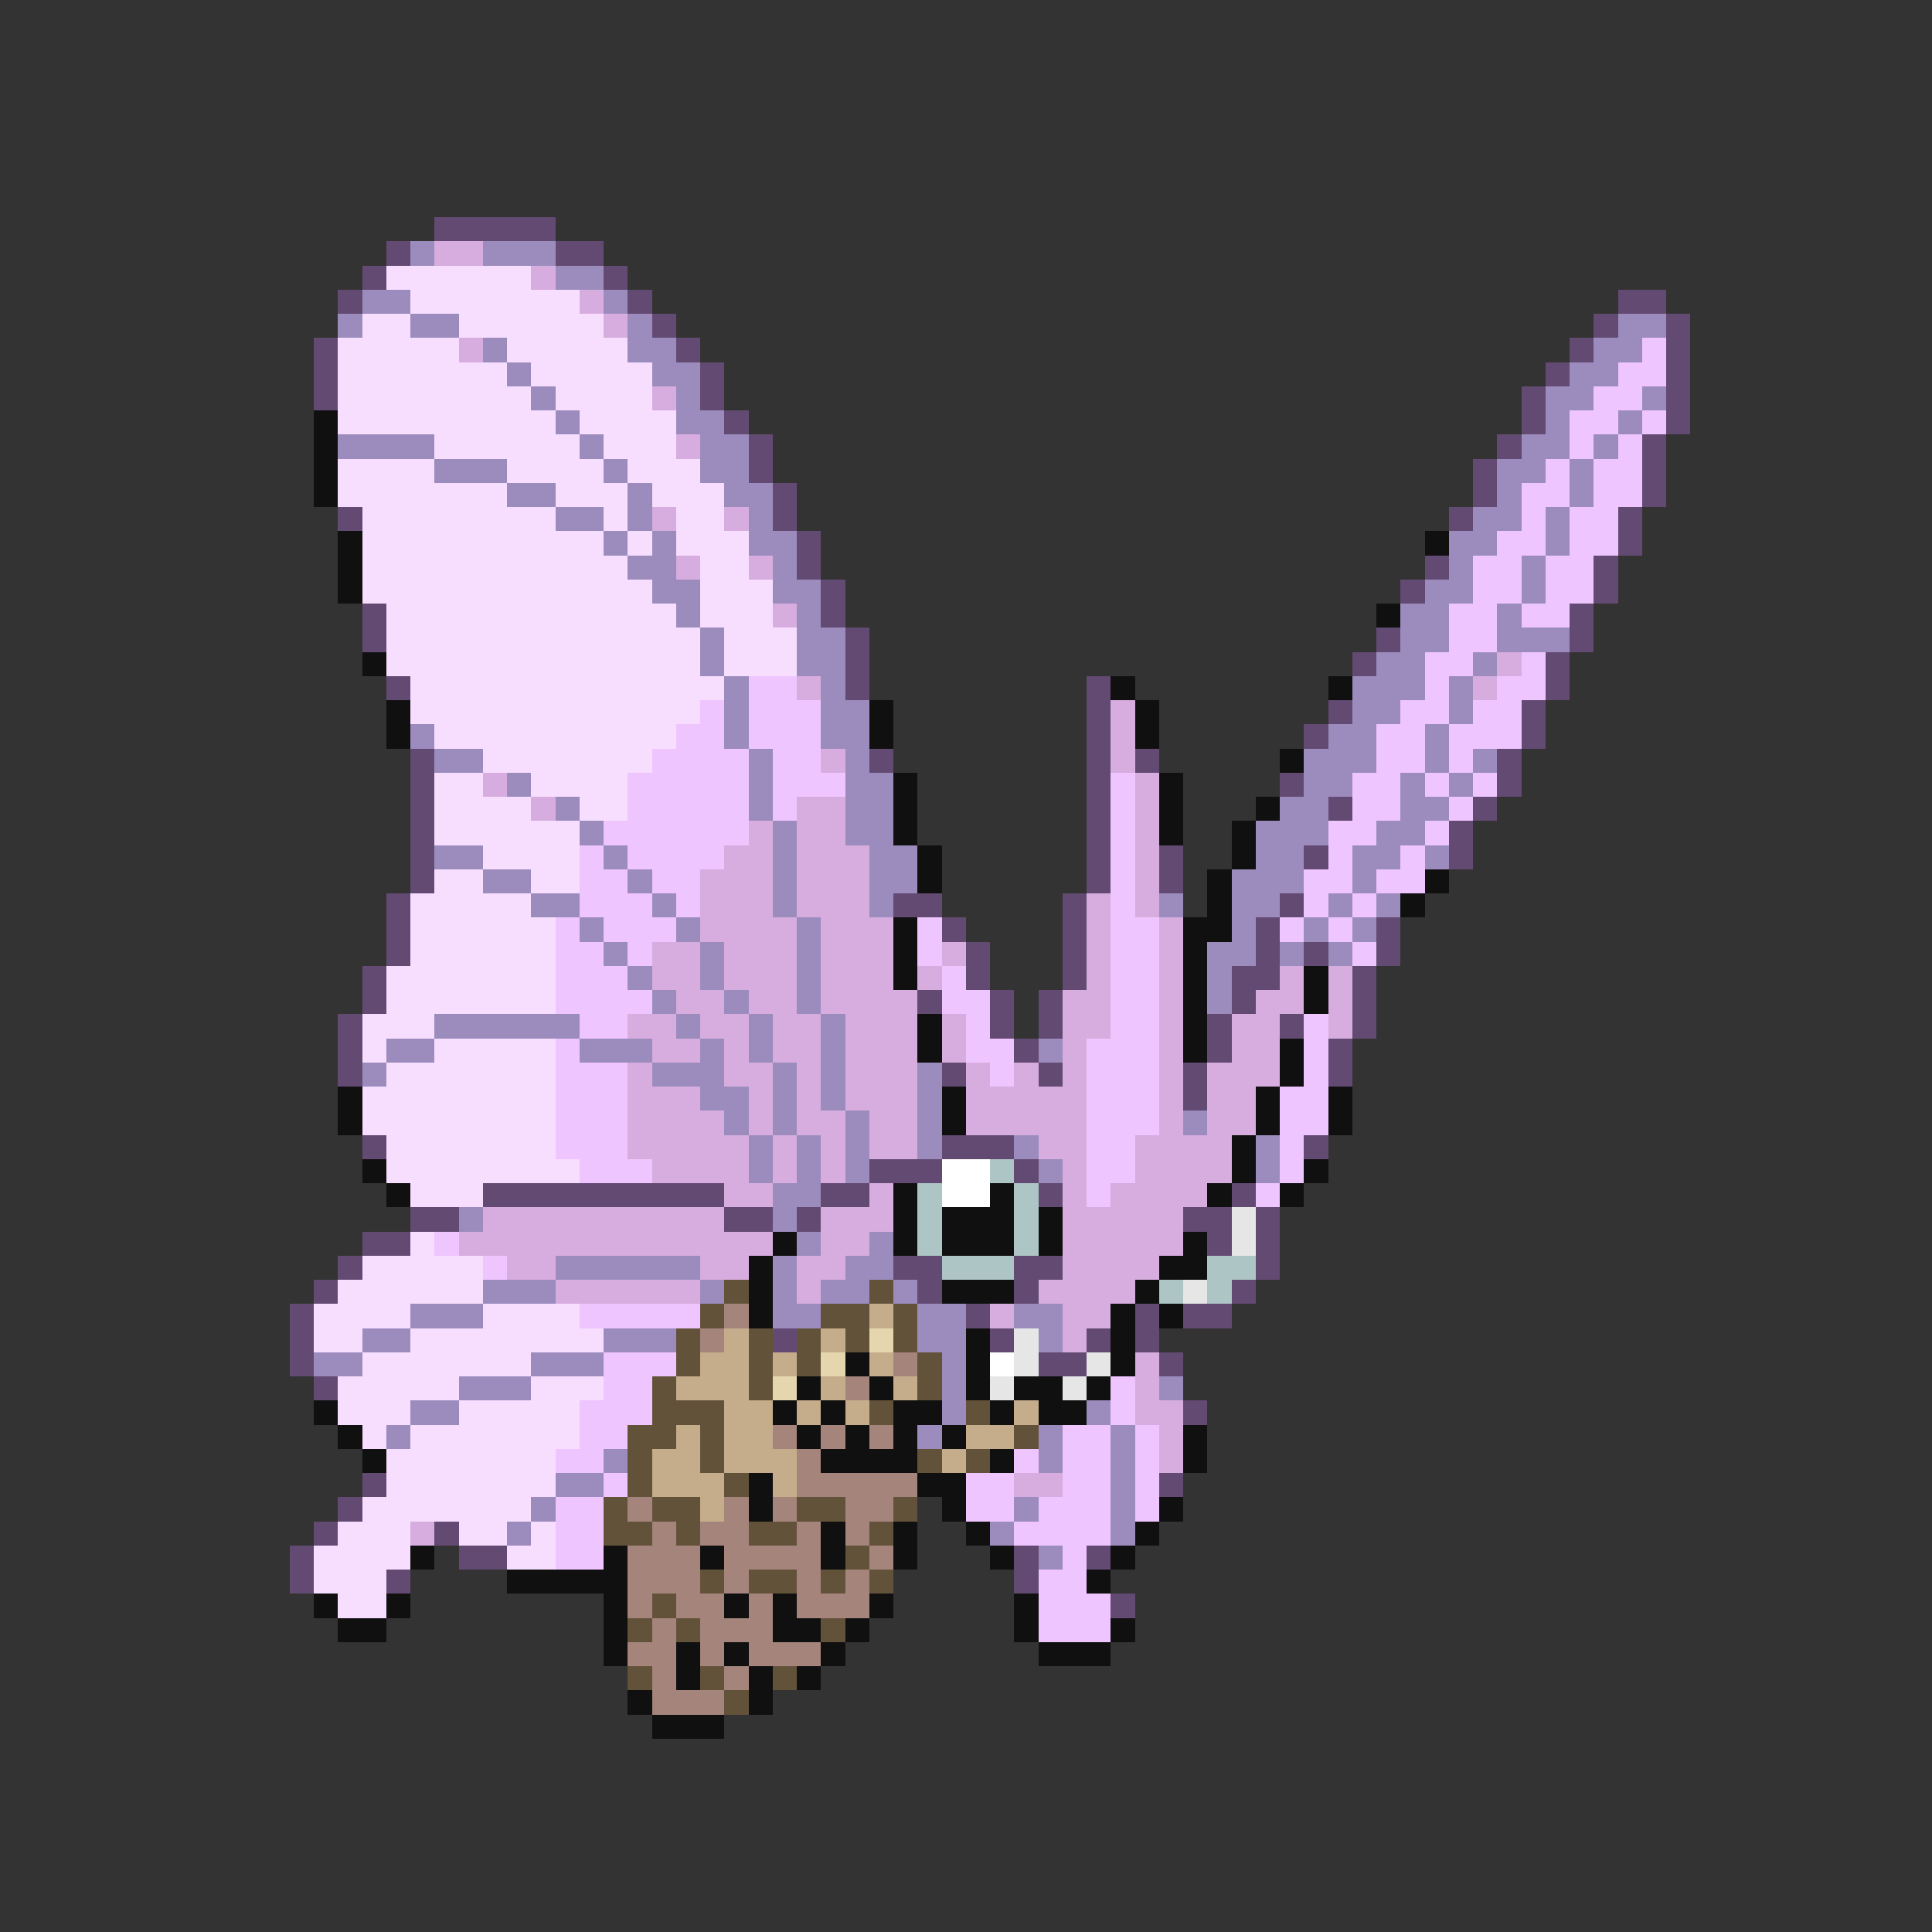 <svg xmlns="http://www.w3.org/2000/svg" viewBox="0 -0.5 80 80" shape-rendering="crispEdges">
<rect x="0" y="-0.5" width="80" height="80" fill="#333333" stroke="none"/>
<path stroke="#634a73" d="M18 9h5M16 10h1M23 10h2M15 11h1M25 11h1M14 12h1M26 12h1M67 12h2M27 13h1M66 13h1M69 13h1M13 14h1M28 14h1M65 14h1M69 14h1M13 15h1M29 15h1M64 15h1M69 15h1M13 16h1M29 16h1M63 16h1M69 16h1M30 17h1M63 17h1M69 17h1M31 18h1M62 18h1M68 18h1M31 19h1M61 19h1M68 19h1M32 20h1M61 20h1M68 20h1M14 21h1M32 21h1M60 21h1M67 21h1M33 22h1M67 22h1M33 23h1M59 23h1M66 23h1M34 24h1M58 24h1M66 24h1M15 25h1M34 25h1M65 25h1M15 26h1M35 26h1M57 26h1M65 26h1M35 27h1M56 27h1M64 27h1M16 28h1M35 28h1M45 28h1M64 28h1M45 29h1M55 29h1M63 29h1M45 30h1M54 30h1M63 30h1M17 31h1M36 31h1M45 31h1M47 31h1M62 31h1M17 32h1M45 32h1M53 32h1M62 32h1M17 33h1M45 33h1M55 33h1M61 33h1M17 34h1M45 34h1M60 34h1M17 35h1M45 35h1M48 35h1M54 35h1M60 35h1M17 36h1M45 36h1M48 36h1M16 37h1M37 37h2M44 37h1M53 37h1M16 38h1M39 38h1M44 38h1M52 38h1M57 38h1M16 39h1M40 39h1M44 39h1M52 39h1M54 39h1M57 39h1M15 40h1M40 40h1M44 40h1M51 40h2M56 40h1M15 41h1M38 41h1M41 41h1M43 41h1M51 41h1M56 41h1M14 42h1M41 42h1M43 42h1M50 42h1M53 42h1M56 42h1M14 43h1M42 43h1M50 43h1M55 43h1M14 44h1M39 44h1M43 44h1M49 44h1M55 44h1M49 45h1M15 47h1M39 47h3M54 47h1M36 48h3M42 48h1M20 49h10M34 49h2M43 49h1M51 49h1M17 50h2M30 50h2M33 50h1M49 50h2M52 50h1M15 51h2M50 51h1M52 51h1M14 52h1M37 52h2M42 52h2M52 52h1M13 53h1M38 53h1M42 53h1M51 53h1M12 54h1M40 54h1M47 54h1M49 54h2M12 55h1M32 55h1M41 55h1M45 55h1M47 55h1M12 56h1M43 56h2M48 56h1M13 57h1M49 58h1M15 61h1M48 61h1M14 62h1M13 63h1M18 63h1M12 64h1M19 64h2M42 64h1M45 64h1M12 65h1M16 65h1M42 65h1M46 66h1" />
<path stroke="#9c8cbd" d="M17 10h1M20 10h3M23 11h2M15 12h2M25 12h1M14 13h1M17 13h2M26 13h1M67 13h2M20 14h1M26 14h2M66 14h2M21 15h1M27 15h2M65 15h2M22 16h1M28 16h1M64 16h2M68 16h1M23 17h1M28 17h2M64 17h1M67 17h1M14 18h4M24 18h1M29 18h2M63 18h2M66 18h1M18 19h3M25 19h1M29 19h2M62 19h2M65 19h1M21 20h2M26 20h1M30 20h2M62 20h1M65 20h1M23 21h2M26 21h1M31 21h1M61 21h2M64 21h1M25 22h1M27 22h1M31 22h2M60 22h2M64 22h1M26 23h2M32 23h1M60 23h1M63 23h1M27 24h2M32 24h2M59 24h2M63 24h1M28 25h1M33 25h1M58 25h2M62 25h1M29 26h1M33 26h2M58 26h2M62 26h3M29 27h1M33 27h2M57 27h2M61 27h1M30 28h1M34 28h1M56 28h3M60 28h1M30 29h1M34 29h2M56 29h2M60 29h1M17 30h1M30 30h1M34 30h2M55 30h2M59 30h1M18 31h2M31 31h1M35 31h1M54 31h3M59 31h1M61 31h1M21 32h1M31 32h1M35 32h2M54 32h2M58 32h1M60 32h1M23 33h1M31 33h1M35 33h2M53 33h2M58 33h2M24 34h1M32 34h1M35 34h2M52 34h3M57 34h2M18 35h2M25 35h1M32 35h1M36 35h2M52 35h2M56 35h2M59 35h1M20 36h2M26 36h1M32 36h1M36 36h2M51 36h3M56 36h1M22 37h2M27 37h1M32 37h1M36 37h1M48 37h1M51 37h2M55 37h1M57 37h1M24 38h1M28 38h1M33 38h1M51 38h1M54 38h1M56 38h1M25 39h1M29 39h1M33 39h1M50 39h2M53 39h1M55 39h1M26 40h1M29 40h1M33 40h1M50 40h1M27 41h1M30 41h1M33 41h1M50 41h1M18 42h6M28 42h1M31 42h1M34 42h1M16 43h2M24 43h3M29 43h1M31 43h1M34 43h1M43 43h1M15 44h1M27 44h3M32 44h1M34 44h1M38 44h1M29 45h2M32 45h1M34 45h1M38 45h1M30 46h1M32 46h1M35 46h1M38 46h1M49 46h1M31 47h1M33 47h1M35 47h1M38 47h1M42 47h1M52 47h1M31 48h1M33 48h1M35 48h1M43 48h1M52 48h1M32 49h2M19 50h1M32 50h1M33 51h1M36 51h1M23 52h6M32 52h1M35 52h2M20 53h3M29 53h1M32 53h1M34 53h2M37 53h1M17 54h3M32 54h2M38 54h2M42 54h2M15 55h2M25 55h3M38 55h2M43 55h1M13 56h2M22 56h3M39 56h1M19 57h3M39 57h1M48 57h1M17 58h2M39 58h1M45 58h1M16 59h1M38 59h1M43 59h1M46 59h1M25 60h1M43 60h1M46 60h1M23 61h2M46 61h1M22 62h1M42 62h1M46 62h1M21 63h1M41 63h1M46 63h1M43 64h1" />
<path stroke="#d6adde" d="M18 10h2M22 11h1M24 12h1M25 13h1M19 14h1M27 16h1M28 18h1M27 21h1M30 21h1M28 23h1M31 23h1M32 25h1M62 27h1M33 28h1M61 28h1M46 29h1M46 30h1M34 31h1M46 31h1M20 32h1M47 32h1M22 33h1M33 33h2M47 33h1M31 34h1M33 34h2M47 34h1M30 35h2M33 35h3M47 35h1M29 36h3M33 36h3M47 36h1M29 37h3M33 37h3M45 37h1M47 37h1M29 38h4M34 38h3M45 38h1M48 38h1M27 39h2M30 39h3M34 39h3M39 39h1M45 39h1M48 39h1M27 40h2M30 40h3M34 40h3M38 40h1M45 40h1M48 40h1M53 40h1M55 40h1M28 41h2M31 41h2M34 41h4M44 41h2M48 41h1M52 41h2M55 41h1M26 42h2M29 42h2M32 42h2M35 42h3M39 42h1M44 42h2M48 42h1M51 42h2M55 42h1M27 43h2M30 43h1M32 43h2M35 43h3M39 43h1M44 43h1M48 43h1M51 43h2M26 44h1M30 44h2M33 44h1M35 44h3M40 44h1M42 44h1M44 44h1M48 44h1M50 44h3M26 45h3M31 45h1M33 45h1M35 45h3M40 45h5M48 45h1M50 45h2M26 46h4M31 46h1M33 46h2M36 46h2M40 46h5M48 46h1M50 46h2M26 47h5M32 47h1M34 47h1M36 47h2M43 47h2M47 47h4M27 48h4M32 48h1M34 48h1M44 48h1M47 48h4M30 49h2M36 49h1M44 49h1M46 49h4M20 50h10M34 50h3M44 50h5M19 51h13M34 51h2M44 51h5M21 52h2M29 52h2M33 52h2M44 52h4M23 53h6M33 53h1M43 53h4M41 54h1M44 54h2M44 55h1M47 56h1M47 57h1M47 58h2M48 59h1M48 60h1M42 61h2M17 63h1" />
<path stroke="#f7deff" d="M16 11h6M17 12h7M15 13h2M19 13h6M14 14h5M21 14h5M14 15h7M22 15h5M14 16h8M23 16h4M14 17h9M24 17h4M18 18h6M25 18h3M14 19h4M21 19h4M26 19h3M14 20h7M23 20h3M27 20h3M15 21h8M25 21h1M28 21h2M15 22h10M26 22h1M28 22h3M15 23h11M29 23h2M15 24h12M29 24h3M16 25h12M29 25h3M16 26h13M30 26h3M16 27h13M30 27h3M17 28h13M17 29h12M18 30h10M20 31h7M18 32h2M22 32h4M18 33h4M24 33h2M18 34h6M20 35h4M18 36h2M22 36h2M17 37h5M17 38h6M17 39h6M16 40h7M16 41h7M15 42h3M15 43h1M18 43h5M16 44h7M15 45h8M15 46h8M16 47h7M16 48h8M17 49h3M17 51h1M15 52h5M14 53h6M13 54h4M20 54h4M13 55h2M17 55h8M15 56h7M14 57h5M22 57h3M14 58h3M19 58h5M15 59h1M17 59h7M16 60h7M16 61h7M15 62h7M14 63h3M19 63h2M22 63h1M13 64h4M21 64h2M13 65h3M14 66h2" />
<path stroke="#efc5ff" d="M68 14h1M67 15h2M66 16h2M65 17h2M68 17h1M65 18h1M67 18h1M64 19h1M66 19h2M63 20h2M66 20h2M63 21h1M65 21h2M62 22h2M65 22h2M61 23h2M64 23h2M61 24h2M64 24h2M60 25h2M63 25h2M60 26h2M59 27h2M63 27h1M31 28h2M59 28h1M62 28h2M29 29h1M31 29h3M58 29h2M61 29h2M28 30h2M31 30h3M57 30h2M60 30h3M27 31h4M32 31h2M57 31h2M60 31h1M26 32h5M32 32h3M46 32h1M56 32h2M59 32h1M61 32h1M26 33h5M32 33h1M46 33h1M56 33h2M60 33h1M25 34h6M46 34h1M55 34h2M59 34h1M24 35h1M26 35h4M46 35h1M55 35h1M58 35h1M24 36h2M27 36h2M46 36h1M54 36h2M57 36h2M24 37h3M28 37h1M46 37h1M54 37h1M56 37h1M23 38h1M25 38h3M38 38h1M46 38h2M53 38h1M55 38h1M23 39h2M26 39h1M38 39h1M46 39h2M56 39h1M23 40h3M39 40h1M46 40h2M23 41h4M39 41h2M46 41h2M24 42h2M40 42h1M46 42h2M54 42h1M23 43h1M40 43h2M45 43h3M54 43h1M23 44h3M41 44h1M45 44h3M54 44h1M23 45h3M45 45h3M53 45h2M23 46h3M45 46h3M53 46h2M23 47h3M45 47h2M53 47h1M24 48h3M45 48h2M53 48h1M45 49h1M52 49h1M18 51h1M20 52h1M24 54h5M25 56h3M25 57h2M46 57h1M24 58h3M46 58h1M24 59h2M44 59h2M47 59h1M23 60h2M42 60h1M44 60h2M47 60h1M25 61h1M40 61h2M44 61h2M47 61h1M23 62h2M40 62h2M43 62h3M47 62h1M23 63h2M42 63h4M23 64h2M44 64h1M43 65h2M43 66h3M43 67h3" />
<path stroke="#101010" d="M13 17h1M13 18h1M13 19h1M13 20h1M14 22h1M59 22h1M14 23h1M14 24h1M57 25h1M15 27h1M46 28h1M55 28h1M16 29h1M36 29h1M47 29h1M16 30h1M36 30h1M47 30h1M53 31h1M37 32h1M48 32h1M37 33h1M48 33h1M52 33h1M37 34h1M48 34h1M51 34h1M38 35h1M51 35h1M38 36h1M50 36h1M59 36h1M50 37h1M58 37h1M37 38h1M49 38h2M37 39h1M49 39h1M37 40h1M49 40h1M54 40h1M49 41h1M54 41h1M38 42h1M49 42h1M38 43h1M49 43h1M53 43h1M53 44h1M14 45h1M39 45h1M52 45h1M55 45h1M14 46h1M39 46h1M52 46h1M55 46h1M51 47h1M15 48h1M51 48h1M54 48h1M16 49h1M37 49h1M41 49h1M50 49h1M53 49h1M37 50h1M39 50h3M43 50h1M32 51h1M37 51h1M39 51h3M43 51h1M49 51h1M31 52h1M48 52h2M31 53h1M39 53h3M47 53h1M31 54h1M46 54h1M48 54h1M40 55h1M46 55h1M35 56h1M40 56h1M46 56h1M33 57h1M36 57h1M40 57h1M42 57h2M45 57h1M13 58h1M32 58h1M34 58h1M37 58h2M41 58h1M43 58h2M14 59h1M33 59h1M35 59h1M37 59h1M39 59h1M49 59h1M15 60h1M34 60h4M41 60h1M49 60h1M31 61h1M38 61h2M31 62h1M39 62h1M48 62h1M34 63h1M37 63h1M40 63h1M47 63h1M17 64h1M25 64h1M29 64h1M34 64h1M37 64h1M41 64h1M46 64h1M21 65h5M45 65h1M13 66h1M16 66h1M25 66h1M30 66h1M32 66h1M36 66h1M42 66h1M14 67h2M25 67h1M32 67h2M35 67h1M42 67h1M46 67h1M25 68h1M28 68h1M30 68h1M34 68h1M43 68h3M28 69h1M31 69h1M33 69h1M26 70h1M31 70h1M27 71h3" />
<path stroke="#ffffff" d="M39 48h2M39 49h2M41 56h1" />
<path stroke="#adc5c5" d="M41 48h1M38 49h1M42 49h1M38 50h1M42 50h1M38 51h1M42 51h1M39 52h3M50 52h2M48 53h1M50 53h1" />
<path stroke="#e6e6e6" d="M51 50h1M51 51h1M49 53h1M42 55h1M42 56h1M45 56h1M41 57h1M44 57h1" />
<path stroke="#63523a" d="M30 53h1M36 53h1M29 54h1M34 54h2M37 54h1M28 55h1M31 55h1M33 55h1M35 55h1M37 55h1M28 56h1M31 56h1M33 56h1M38 56h1M27 57h1M31 57h1M38 57h1M27 58h3M36 58h1M40 58h1M26 59h2M29 59h1M42 59h1M26 60h1M29 60h1M38 60h1M40 60h1M26 61h1M30 61h1M25 62h1M27 62h2M33 62h2M37 62h1M25 63h2M28 63h1M31 63h2M36 63h1M35 64h1M29 65h1M31 65h2M34 65h1M36 65h1M27 66h1M26 67h1M28 67h1M34 67h1M26 69h1M29 69h1M32 69h1M30 70h1" />
<path stroke="#a5847b" d="M30 54h1M29 55h1M37 56h1M35 57h1M32 59h1M34 59h1M36 59h1M33 60h1M33 61h5M26 62h1M30 62h1M32 62h1M35 62h2M27 63h1M29 63h2M33 63h1M35 63h1M26 64h3M30 64h4M36 64h1M26 65h3M30 65h1M33 65h1M35 65h1M26 66h1M28 66h2M31 66h1M33 66h3M27 67h1M29 67h3M26 68h2M29 68h1M31 68h3M27 69h1M30 69h1M27 70h3" />
<path stroke="#c5ad8c" d="M36 54h1M30 55h1M34 55h1M29 56h2M32 56h1M36 56h1M28 57h3M34 57h1M37 57h1M30 58h2M33 58h1M35 58h1M42 58h1M28 59h1M30 59h2M40 59h2M27 60h2M30 60h3M39 60h1M27 61h3M32 61h1M29 62h1" />
<path stroke="#e6d6ad" d="M36 55h1M34 56h1M32 57h1" />
</svg>